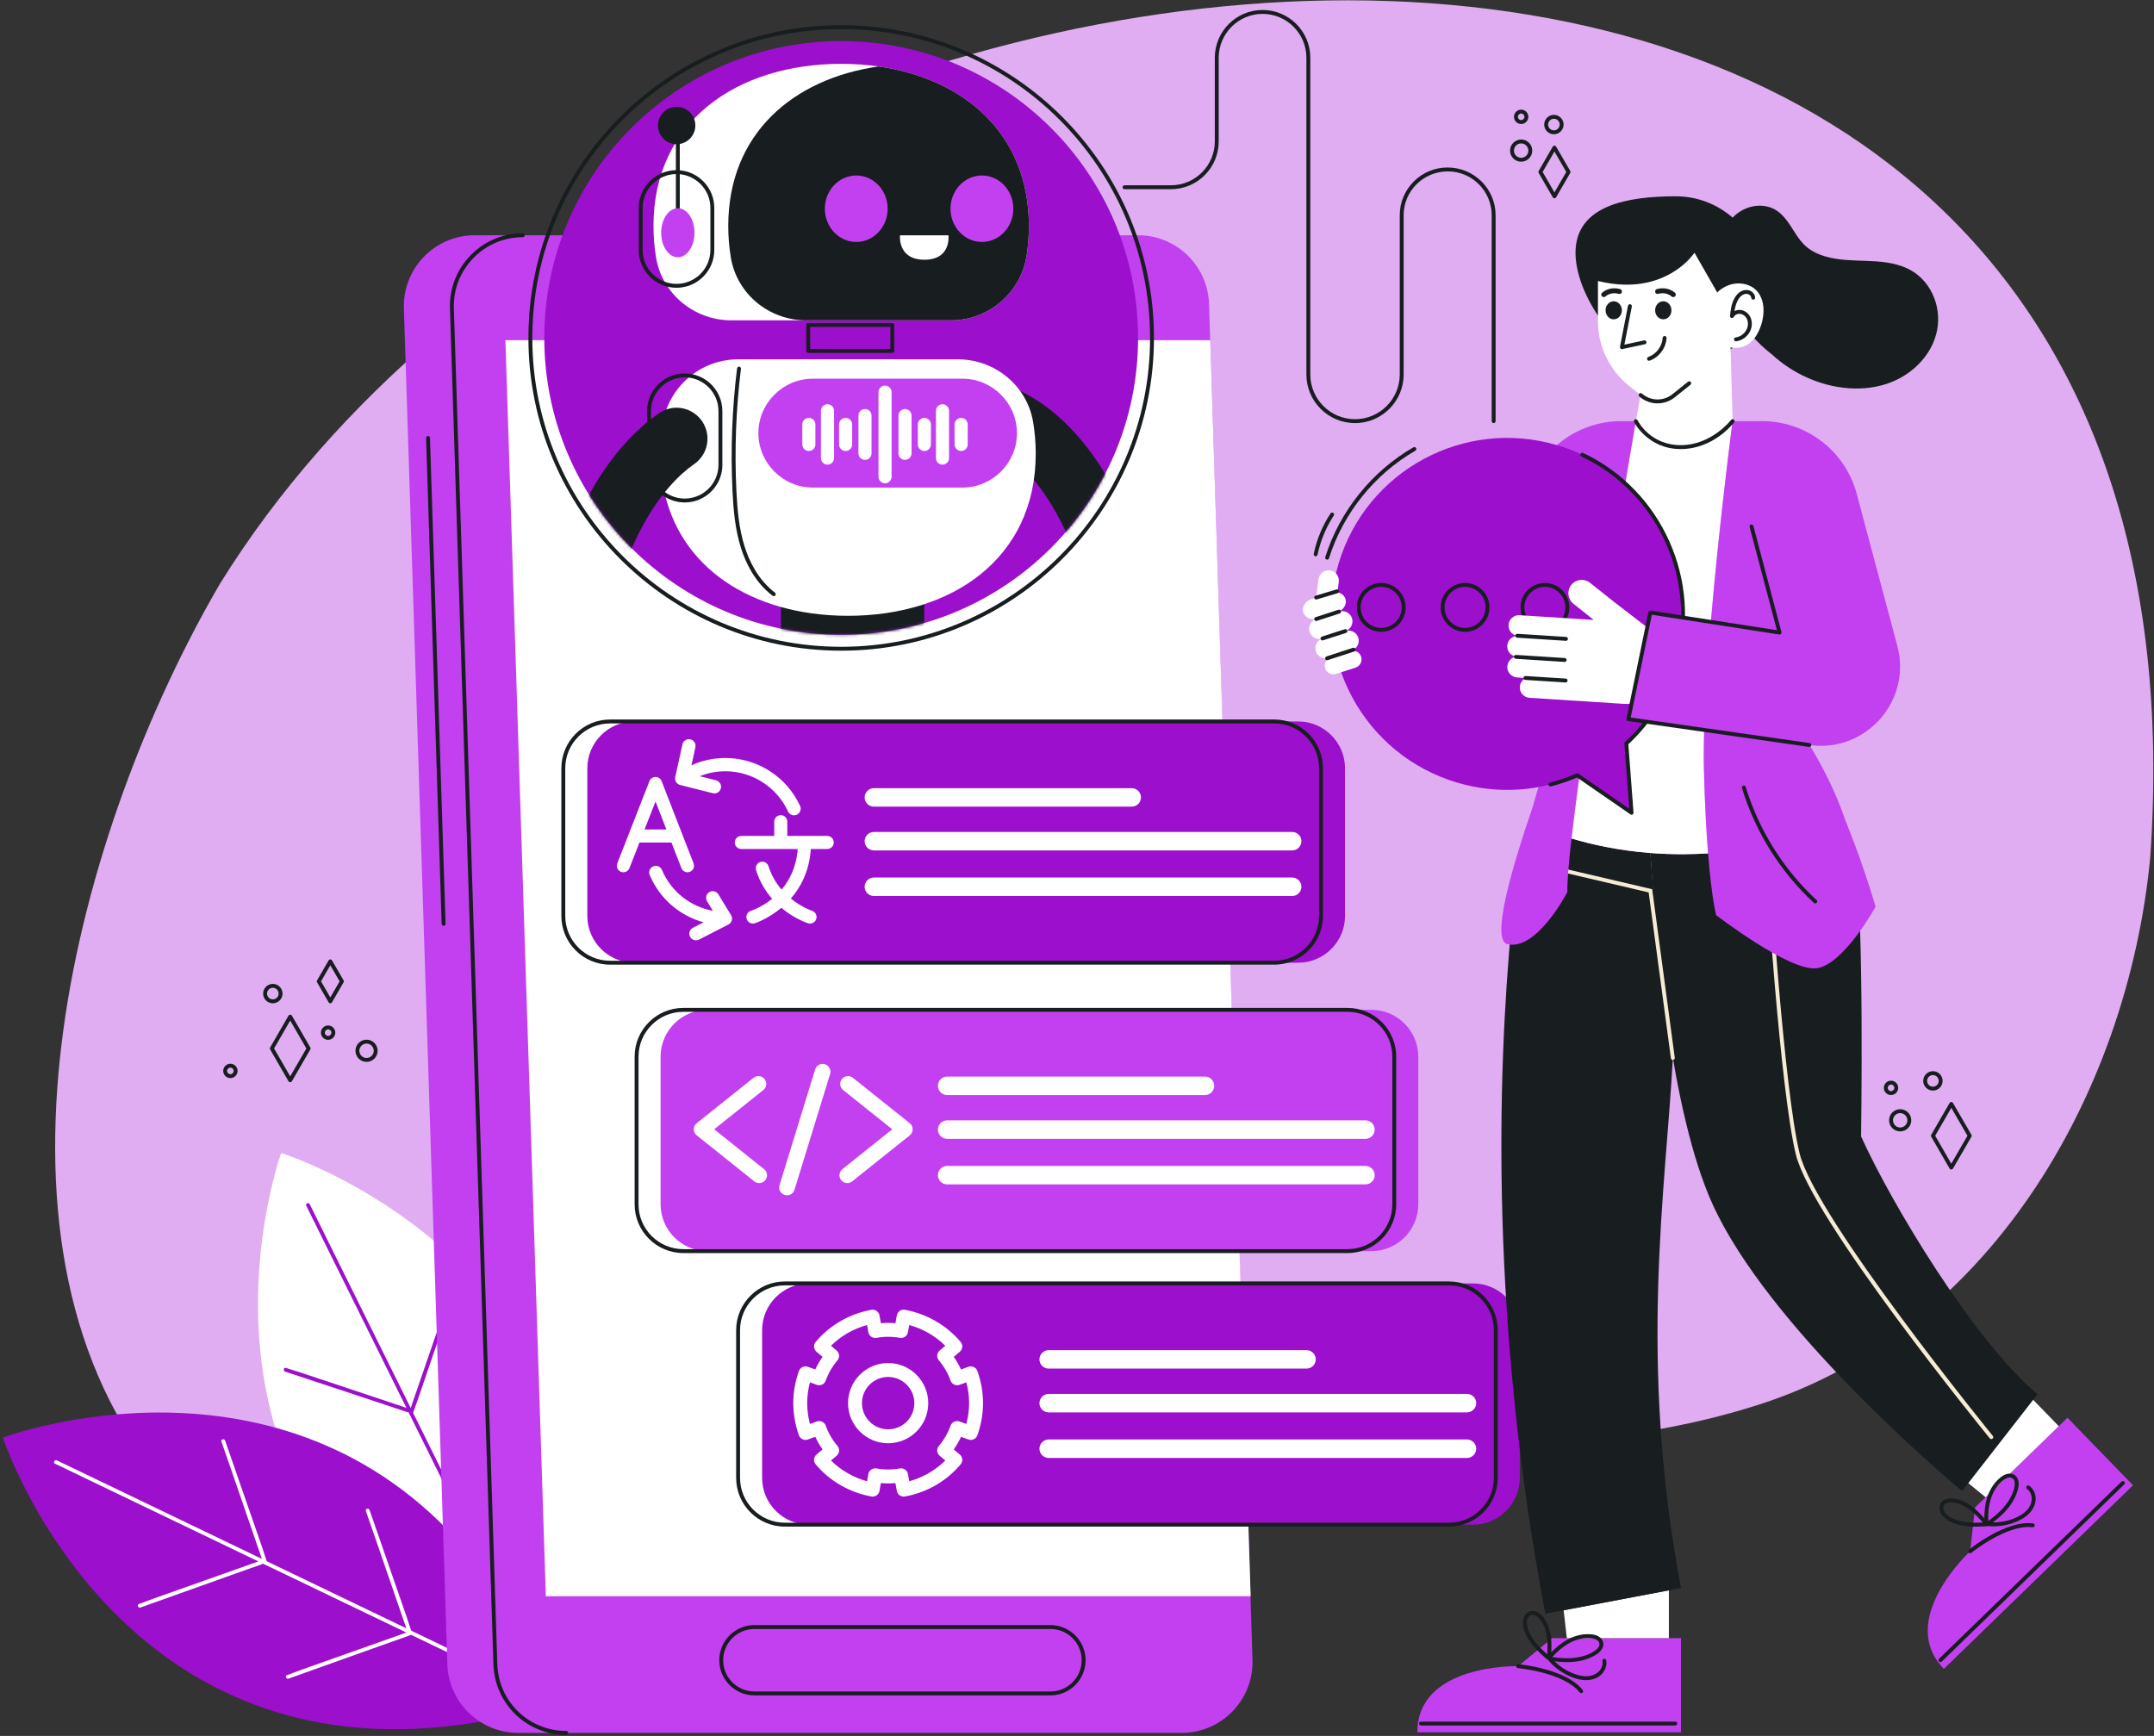 <svg width="737" height="594" viewBox="0 0 737 594" fill="none" xmlns="http://www.w3.org/2000/svg">
<rect x="0" y="0" width="737" height="594" fill="#333333" stroke="none"/>
<path d="M735.708 293.506C727.875 374.739 679.884 457.617 598.12 481.771C528.577 503.07 454.163 489.947 383.721 506.333C278.464 531.719 141.429 600.913 53.028 503.64C-11.499 421.857 26.581 283.119 75.303 199.679C233.776 -55.961 763.643 -107.465 735.708 293.506Z" fill="#E0ADF2"/>
<path d="M189.476 582.798C195.976 560.325 198.261 540.309 197.464 522.526C193.125 424.907 96.212 394.534 96.212 394.534C96.212 394.534 80.43 438.149 93.355 485.757C103.04 521.422 128.841 559.328 189.476 582.798Z" fill="white"/>
<path d="M105.991 412.084L188.977 579.602C189.348 580.352 188.121 580.792 187.752 580.047L104.765 412.529C104.393 411.78 105.621 411.338 105.991 412.084Z" fill="#9C0FCD"/>
<path d="M140.025 483.248L150.808 451.905C151.979 448.472 153.149 445.04 154.321 441.606C154.592 440.812 155.777 441.356 155.508 442.144L143.081 478.574C141.911 482.006 142.384 480.352 141.213 483.784C140.941 484.58 139.757 484.034 140.025 483.248Z" fill="#9C0FCD"/>
<path d="M164.367 532.382L175.149 501.04C176.32 497.608 177.491 494.174 178.661 490.741C178.933 489.946 180.117 490.49 179.849 491.278L167.423 527.709C166.252 531.142 166.725 529.486 165.555 532.919C165.283 533.714 164.099 533.169 164.367 532.382Z" fill="#9C0FCD"/>
<path d="M122.501 519.688L153.968 530.101C157.408 531.249 160.849 532.397 164.289 533.547C165.087 533.812 165.371 532.539 164.581 532.276L128.071 520.088C124.629 518.94 126.233 519.567 122.793 518.419C121.996 518.152 121.712 519.425 122.501 519.688Z" fill="#9C0FCD"/>
<path d="M97.56 469.342L129.027 479.755C132.468 480.904 135.908 482.052 139.349 483.2C140.145 483.466 140.429 482.193 139.641 481.93L103.129 469.742C99.689 468.594 101.293 469.221 97.852 468.073C97.056 467.807 96.771 469.08 97.56 469.342Z" fill="#9C0FCD"/>
<path d="M190.349 582.925C181.644 561.21 171.129 544.026 159.559 530.498C96.071 456.219 0.988 491.911 0.988 491.911C0.988 491.911 15.385 536.002 54.867 565.576C84.448 587.731 128.111 601.734 190.349 582.925Z" fill="#9C0FCD"/>
<path d="M19.494 499.727L187.989 580.711C188.743 581.074 188.047 582.176 187.297 581.816L18.802 500.833C18.048 500.47 18.744 499.367 19.494 499.727Z" fill="white"/>
<path d="M90.112 534.88L79.326 503.539C78.136 500.112 76.947 496.686 75.758 493.259C75.482 492.466 76.752 492.166 77.025 492.952L89.645 529.315C90.835 532.742 90.189 531.145 91.379 534.573C91.655 535.366 90.385 535.666 90.112 534.88Z" fill="white"/>
<path d="M139.535 558.635L128.748 527.293C127.559 523.866 126.369 520.44 125.18 517.013C124.904 516.22 126.173 515.921 126.445 516.707L139.068 553.071C140.257 556.497 139.611 554.9 140.8 558.326C141.076 559.12 139.807 559.42 139.535 558.635Z" fill="white"/>
<path d="M98.721 574.388L129.933 563.234C133.352 562.022 136.771 560.81 140.189 559.598C140.981 559.318 140.421 558.139 139.637 558.418L103.359 571.276C99.939 572.488 101.589 571.996 98.171 573.207C97.379 573.488 97.937 574.667 98.721 574.388Z" fill="white"/>
<path d="M48.082 550.05L79.294 538.896C82.713 537.684 86.131 536.472 89.551 535.26C90.341 534.98 89.783 533.802 88.999 534.079L52.719 546.938C49.3 548.15 50.95 547.657 47.531 548.869C46.74 549.15 47.298 550.329 48.082 550.05Z" fill="white"/>
<path d="M404.296 592.958H177.317C164.219 592.958 153.485 582.562 153.065 569.471L138.192 105.542C137.752 91.843 148.737 80.499 162.443 80.499H389.423C402.52 80.499 413.253 90.895 413.673 103.986L428.548 567.916C428.987 581.614 418.001 592.958 404.296 592.958Z" fill="#C340F1"/>
<path d="M193.747 593.625C180.208 593.625 169.263 583.025 168.829 569.492L153.956 105.564C153.736 98.756 156.225 92.313 160.964 87.421C165.703 82.528 172.063 79.833 178.873 79.833C179.241 79.833 179.54 80.132 179.54 80.5C179.54 80.869 179.241 81.166 178.873 81.166C172.427 81.166 166.407 83.717 161.921 88.348C157.437 92.978 155.081 99.078 155.288 105.521L170.163 569.45C170.572 582.257 180.932 592.292 193.747 592.292C194.116 592.292 194.413 592.589 194.413 592.958C194.413 593.326 194.116 593.625 193.747 593.625Z" fill="#181D20"/>
<path d="M427.921 546.206H186.761L172.925 116.399H414.085L427.921 546.206Z" fill="white"/>
<path d="M258.129 557.4C252.232 557.4 247.435 562.196 247.435 568.094C247.435 573.991 252.232 578.79 258.129 578.79H359.412C365.309 578.79 370.107 573.991 370.107 568.094C370.107 562.196 365.309 557.4 359.412 557.4H258.129ZM359.412 580.123H258.129C251.497 580.123 246.101 574.727 246.101 568.094C246.101 561.463 251.497 556.067 258.129 556.067H359.412C366.044 556.067 371.44 561.463 371.44 568.094C371.44 574.727 366.044 580.123 359.412 580.123Z" fill="#181D20"/>
<path d="M229.219 101.532C227.936 101.532 226.893 102.576 226.893 103.857C226.893 105.139 227.936 106.181 229.219 106.181H367.795C369.076 106.181 370.12 105.139 370.12 103.857C370.12 102.576 369.076 101.532 367.795 101.532H229.219ZM367.795 107.515H229.219C227.201 107.515 225.56 105.875 225.56 103.857C225.56 101.84 227.201 100.199 229.219 100.199H367.795C369.812 100.199 371.453 101.84 371.453 103.857C371.453 105.875 369.812 107.515 367.795 107.515Z" fill="#181D20"/>
<path d="M151.78 316.779C151.423 316.779 151.125 316.494 151.115 316.134L145.784 149.859C145.772 149.491 146.061 149.183 146.429 149.171C146.776 149.134 147.105 149.447 147.116 149.817L152.447 316.091C152.459 316.459 152.171 316.767 151.803 316.779C151.795 316.779 151.788 316.779 151.78 316.779Z" fill="#181D20"/>
<path d="M444.204 329.421H216.953C208.153 329.421 200.953 322.221 200.953 313.421V262.87C200.953 254.07 208.153 246.87 216.953 246.87H444.204C453.004 246.87 460.204 254.07 460.204 262.87V313.421C460.204 322.221 453.004 329.421 444.204 329.421Z" fill="#9C0FCD"/>
<path d="M285.272 288.277C285.272 289.51 284.272 290.511 283.039 290.511H277.417C276.925 298.063 274.004 303.559 270.581 307.465C274.28 310.485 277.765 311.638 277.828 311.655C278.999 312.022 279.66 313.282 279.285 314.453C278.991 315.409 278.105 316.017 277.159 316.017C276.935 316.017 276.712 315.981 276.488 315.918C276.175 315.819 271.823 314.417 267.337 310.627C262.779 314.462 258.383 315.882 258.284 315.918C258.061 315.981 257.837 316.017 257.613 316.017C256.667 316.017 255.781 315.409 255.487 314.453C255.112 313.273 255.773 312.022 256.944 311.655C257.248 311.557 260.608 310.439 264.191 307.545C261.975 305.015 259.973 301.807 258.695 297.767C258.32 296.589 258.972 295.337 260.143 294.962C260.367 294.89 260.599 294.854 260.823 294.854C261.769 294.854 262.645 295.462 262.949 296.418C263.985 299.681 265.612 302.307 267.417 304.407C270.152 301.182 272.484 296.678 272.94 290.511H253.637C252.404 290.511 251.403 289.51 251.403 288.277C251.403 287.043 252.404 286.043 253.637 286.043H264.907V281.155C264.907 279.922 265.907 278.921 267.14 278.921C268.373 278.921 269.375 279.922 269.375 281.155V286.043H283.039C284.272 286.043 285.272 287.043 285.272 288.277Z" fill="white"/>
<path d="M220.535 283.832L224.288 274.244L228.015 283.832H220.535ZM237.308 295.423L233.332 285.191L226.379 267.291C226.048 266.433 225.217 265.869 224.305 265.861C224.297 265.861 224.297 265.861 224.297 265.861C223.376 265.861 222.555 266.424 222.215 267.281L215.208 285.2C215.173 285.263 215.155 285.333 215.128 285.405L211.205 295.423C210.759 296.567 211.321 297.863 212.473 298.319C213.617 298.765 214.913 298.203 215.369 297.049L218.792 288.3H229.748L233.144 297.04C233.493 297.925 234.333 298.471 235.227 298.471C235.495 298.471 235.772 298.425 236.04 298.319C237.192 297.872 237.756 296.576 237.308 295.423Z" fill="white"/>
<path d="M250.463 314.32C250.464 314.469 250.449 314.616 250.42 314.757C250.412 314.798 250.404 314.84 250.396 314.881C250.38 314.93 250.367 314.98 250.351 315.033C250.333 315.078 250.321 315.124 250.301 315.165C250.219 315.376 250.103 315.574 249.959 315.756C249.933 315.789 249.904 315.822 249.872 315.854C249.731 316.012 249.561 316.152 249.372 316.268C249.323 316.297 249.273 316.326 249.223 316.35L239.164 321.517C238.833 321.685 238.479 321.764 238.132 321.764C237.305 321.764 236.509 321.314 236.108 320.533C235.535 319.414 235.976 318.048 237.091 317.474L240.741 315.598C232.569 313.361 225.715 307.505 222.3 299.437C221.812 298.285 222.353 296.95 223.509 296.464C224.661 295.972 225.996 296.513 226.487 297.669C229.617 305.073 236.208 310.256 243.917 311.668L241.927 308.389C241.275 307.316 241.617 305.92 242.691 305.268C243.76 304.618 245.16 304.957 245.808 306.032L250.083 313.072L250.132 313.15C250.16 313.196 250.185 313.241 250.211 313.29C250.26 313.385 250.301 313.481 250.333 313.58C250.351 313.629 250.367 313.678 250.38 313.729C250.388 313.749 250.396 313.774 250.4 313.794C250.408 313.824 250.412 313.848 250.416 313.877C250.448 314.022 250.463 314.172 250.463 314.32Z" fill="white"/>
<path d="M272.628 278.777C272.323 278.921 272.001 278.987 271.683 278.987C270.824 278.987 270.003 278.495 269.619 277.661C265.791 269.307 257.379 263.91 248.191 263.91C245.144 263.91 242.179 264.485 239.412 265.599L244.999 267.011C246.213 267.321 246.952 268.555 246.643 269.77C246.383 270.798 245.461 271.487 244.445 271.487C244.26 271.487 244.073 271.463 243.884 271.418L232.768 268.61L232.701 268.593C232.693 268.593 232.689 268.589 232.681 268.585C232.632 268.577 232.585 268.561 232.536 268.543C232.297 268.465 232.083 268.35 231.888 268.201C231.851 268.171 231.813 268.139 231.776 268.11C231.74 268.077 231.707 268.049 231.673 268.015C231.571 267.915 231.479 267.809 231.401 267.693C231.376 267.655 231.347 267.614 231.327 267.577C231.195 267.367 231.099 267.139 231.045 266.895C231.033 266.854 231.025 266.809 231.021 266.767C231.008 266.71 231 266.653 230.996 266.594C230.992 266.525 230.988 266.454 230.988 266.383C230.988 266.318 230.992 266.251 230.996 266.186C231 266.161 231 266.141 231.004 266.115C231.012 266.05 231.025 265.983 231.037 265.917C231.045 265.889 231.049 265.863 231.059 265.835L233.499 254.722C233.771 253.497 234.981 252.723 236.208 252.993C237.429 253.261 238.207 254.47 237.937 255.697L236.579 261.87C240.2 260.223 244.136 259.369 248.191 259.369C259.151 259.369 269.18 265.806 273.748 275.766C274.272 276.906 273.768 278.255 272.628 278.777Z" fill="white"/>
<path d="M387.224 276.02H299.001C297.264 276.02 295.841 274.598 295.841 272.86C295.841 271.121 297.264 269.7 299.001 269.7H387.224C388.963 269.7 390.384 271.121 390.384 272.86C390.384 274.598 388.963 276.02 387.224 276.02Z" fill="white"/>
<path d="M442.125 290.998H299.001C297.264 290.998 295.841 289.577 295.841 287.838C295.841 286.101 297.264 284.678 299.001 284.678H442.125C443.863 284.678 445.285 286.101 445.285 287.838C445.285 289.577 443.863 290.998 442.125 290.998Z" fill="white"/>
<path d="M442.125 306.592H299.001C297.264 306.592 295.841 305.169 295.841 303.432C295.841 301.693 297.264 300.272 299.001 300.272H442.125C443.863 300.272 445.285 301.693 445.285 303.432C445.285 305.169 443.863 306.592 442.125 306.592Z" fill="white"/>
<path d="M208.739 247.537C200.284 247.537 193.405 254.415 193.405 262.87V313.419C193.405 321.874 200.284 328.753 208.739 328.753H435.988C444.443 328.753 451.321 321.874 451.321 313.419V262.87C451.321 254.415 444.443 247.537 435.988 247.537H208.739ZM435.988 330.086H208.739C199.548 330.086 192.072 322.61 192.072 313.419V262.87C192.072 253.681 199.548 246.203 208.739 246.203H435.988C445.179 246.203 452.655 253.681 452.655 262.87V313.419C452.655 322.61 445.179 330.086 435.988 330.086Z" fill="#181D20"/>
<path d="M469.273 428.104H242.023C233.223 428.104 226.023 420.904 226.023 412.104V361.553C226.023 352.753 233.223 345.553 242.023 345.553H469.273C478.073 345.553 485.273 352.753 485.273 361.553V412.104C485.273 420.904 478.073 428.104 469.273 428.104Z" fill="#C340F1"/>
<path d="M412.293 374.702H324.071C322.332 374.702 320.911 373.279 320.911 371.542C320.911 369.803 322.332 368.382 324.071 368.382H412.293C414.031 368.382 415.453 369.803 415.453 371.542C415.453 373.279 414.031 374.702 412.293 374.702Z" fill="white"/>
<path d="M467.193 389.681H324.071C322.332 389.681 320.911 388.259 320.911 386.521C320.911 384.783 322.332 383.361 324.071 383.361H467.193C468.932 383.361 470.353 384.783 470.353 386.521C470.353 388.259 468.932 389.681 467.193 389.681Z" fill="white"/>
<path d="M467.193 405.274H324.071C322.332 405.274 320.911 403.852 320.911 402.114C320.911 400.376 322.332 398.954 324.071 398.954H467.193C468.932 398.954 470.353 400.376 470.353 402.114C470.353 403.852 468.932 405.274 467.193 405.274Z" fill="white"/>
<path d="M262.417 401.849C262.499 402.555 262.293 403.254 261.849 403.813C261.34 404.453 260.576 404.823 259.755 404.823C259.156 404.823 258.564 404.618 258.088 404.239L238.396 388.507C237.764 387.998 237.393 387.234 237.393 386.421C237.393 385.599 237.764 384.835 238.396 384.326L257.833 368.809C258.392 368.357 259.089 368.159 259.804 368.233C260.511 368.315 261.152 368.669 261.595 369.227C262.039 369.786 262.244 370.485 262.163 371.19C262.088 371.906 261.735 372.538 261.176 372.99L244.36 386.421L261.431 400.058C261.989 400.502 262.343 401.134 262.417 401.849Z" fill="white"/>
<path d="M312.265 386.421C312.265 387.234 311.904 387.998 311.263 388.507L291.572 404.239C291.104 404.618 290.512 404.823 289.904 404.823C289.083 404.823 288.327 404.453 287.809 403.813C287.365 403.254 287.16 402.555 287.243 401.849C287.325 401.134 287.677 400.502 288.236 400.058L305.299 386.421L288.483 372.99C287.924 372.538 287.58 371.906 287.497 371.19C287.415 370.485 287.62 369.786 288.064 369.227C288.984 368.069 290.676 367.879 291.827 368.809L311.263 384.326C311.904 384.835 312.265 385.599 312.265 386.421Z" fill="white"/>
<path d="M283.833 365.465C284.171 366.097 284.236 366.821 284.023 367.502L271.84 407.116C271.536 408.101 270.673 408.841 269.645 408.98C269.523 408.997 269.4 409.005 269.284 409.005C269.013 409.005 268.751 408.964 268.496 408.881C267.083 408.446 266.287 406.95 266.721 405.538L278.904 365.933C279.117 365.244 279.577 364.685 280.211 364.348C280.843 364.02 281.575 363.945 282.256 364.158C282.937 364.373 283.496 364.833 283.833 365.465Z" fill="white"/>
<path d="M233.807 346.219C225.352 346.219 218.473 353.098 218.473 361.553V412.102C218.473 420.557 225.352 427.435 233.807 427.435H461.057C469.512 427.435 476.391 420.557 476.391 412.102V361.553C476.391 353.098 469.512 346.219 461.057 346.219H233.807ZM461.057 428.769H233.807C224.617 428.769 217.14 421.293 217.14 412.102V361.553C217.14 352.362 224.617 344.886 233.807 344.886H461.057C470.248 344.886 477.724 352.362 477.724 361.553V412.102C477.724 421.293 470.248 428.769 461.057 428.769Z" fill="#181D20"/>
<path d="M504.011 521.707H276.759C267.959 521.707 260.759 514.507 260.759 505.707V455.158C260.759 446.358 267.959 439.158 276.759 439.158H504.011C512.809 439.158 520.011 446.358 520.011 455.158V505.707C520.011 514.507 512.809 521.707 504.011 521.707Z" fill="#9C0FCD"/>
<path d="M447.031 468.308H358.808C357.069 468.308 355.648 466.885 355.648 465.148C355.648 463.409 357.069 461.988 358.808 461.988H447.031C448.768 461.988 450.191 463.409 450.191 465.148C450.191 466.885 448.768 468.308 447.031 468.308Z" fill="white"/>
<path d="M501.931 483.286H358.808C357.069 483.286 355.648 481.865 355.648 480.126C355.648 478.389 357.069 476.966 358.808 476.966H501.931C503.669 476.966 505.091 478.389 505.091 480.126C505.091 481.865 503.669 483.286 501.931 483.286Z" fill="white"/>
<path d="M501.931 498.88H358.808C357.069 498.88 355.648 497.457 355.648 495.72C355.648 493.981 357.069 492.56 358.808 492.56H501.931C503.669 492.56 505.091 493.981 505.091 495.72C505.091 497.457 503.669 498.88 501.931 498.88Z" fill="white"/>
<path d="M284.331 499.754C285.997 501.419 287.909 502.875 290.036 504.098C292.129 505.306 294.353 506.228 296.673 506.857L297.108 504.399C297.219 503.776 297.572 503.225 298.091 502.863C298.609 502.502 299.249 502.362 299.871 502.473C302.513 502.946 305.256 502.946 307.899 502.473C308.52 502.361 309.16 502.502 309.679 502.862C310.196 503.223 310.549 503.775 310.661 504.397L311.1 506.855C315.744 505.588 320.072 503.095 323.44 499.749L321.515 498.118C320.512 497.269 320.387 495.769 321.236 494.765C322.992 492.69 324.34 490.357 325.245 487.83C325.459 487.234 325.9 486.749 326.472 486.479C327.044 486.21 327.7 486.179 328.295 486.394L330.643 487.243C331.259 484.931 331.577 482.547 331.592 480.126C331.577 477.706 331.257 475.32 330.643 473.01L328.295 473.858C327.699 474.072 327.044 474.043 326.472 473.773C325.9 473.503 325.459 473.018 325.245 472.422C324.341 469.899 322.992 467.563 321.233 465.478C320.387 464.473 320.513 462.972 321.516 462.126L323.439 460.502C320.068 457.15 315.741 454.658 311.1 453.395L310.661 455.855C310.549 456.478 310.196 457.03 309.679 457.39C309.16 457.751 308.52 457.891 307.899 457.781C305.252 457.306 302.508 457.307 299.88 457.779C299.259 457.891 298.617 457.751 298.099 457.391C297.58 457.03 297.227 456.478 297.116 455.857L296.676 453.394C294.357 454.02 292.133 454.943 290.037 456.147C287.909 457.375 285.997 458.834 284.332 460.497L286.26 462.126C286.743 462.532 287.043 463.115 287.096 463.745C287.148 464.374 286.948 464.999 286.54 465.481C284.78 467.561 283.429 469.895 282.524 472.422C282.311 473.018 281.869 473.505 281.297 473.774C280.724 474.042 280.069 474.072 279.473 473.858L277.131 473.01C276.516 475.312 276.196 477.703 276.177 480.144C276.196 482.558 276.516 484.942 277.131 487.243L279.473 486.394C280.069 486.179 280.724 486.21 281.297 486.479C281.869 486.749 282.311 487.234 282.524 487.83C283.431 490.361 284.781 492.693 286.537 494.762C286.947 495.243 287.148 495.867 287.096 496.497C287.044 497.127 286.744 497.71 286.261 498.118L284.331 499.754ZM298.581 512.103C298.44 512.103 298.299 512.091 298.157 512.066C294.451 511.395 290.92 510.102 287.661 508.222C284.333 506.31 281.444 503.897 279.08 501.053C278.244 500.049 278.375 498.559 279.372 497.715L281.447 495.959C280.479 494.598 279.644 493.157 278.948 491.647L276.416 492.563C275.823 492.778 275.168 492.749 274.596 492.481C274.024 492.213 273.583 491.729 273.368 491.135C272.104 487.639 271.447 483.942 271.417 480.144C271.447 476.31 272.104 472.613 273.368 469.118C273.583 468.525 274.024 468.041 274.596 467.773C275.168 467.505 275.823 467.475 276.416 467.69L278.948 468.606C279.644 467.097 280.479 465.655 281.447 464.29L279.373 462.539C278.375 461.695 278.244 460.205 279.08 459.199C281.439 456.362 284.327 453.947 287.661 452.023C290.928 450.146 294.459 448.855 298.157 448.186C298.78 448.074 299.42 448.214 299.94 448.574C300.459 448.935 300.812 449.487 300.924 450.11L301.4 452.776C303.053 452.626 304.719 452.626 306.376 452.776L306.852 450.11C306.963 449.488 307.317 448.936 307.835 448.575C308.352 448.214 308.993 448.074 309.615 448.186C316.992 449.507 323.945 453.519 328.692 459.194C329.532 460.198 329.404 461.693 328.403 462.538L326.328 464.292C327.293 465.658 328.127 467.099 328.823 468.607L331.361 467.689C331.956 467.475 332.611 467.505 333.183 467.774C333.755 468.042 334.196 468.527 334.409 469.122C335.676 472.643 336.329 476.342 336.352 480.113C336.352 480.122 336.352 480.131 336.352 480.141C336.329 483.911 335.676 487.609 334.409 491.131C334.196 491.726 333.755 492.21 333.183 492.479C332.611 492.749 331.955 492.778 331.361 492.563L328.823 491.646C328.127 493.154 327.293 494.594 326.328 495.957L328.405 497.715C329.404 498.561 329.532 500.055 328.692 501.058C323.883 506.807 317.108 510.716 309.617 512.066C308.993 512.178 308.355 512.038 307.836 511.678C307.317 511.316 306.963 510.764 306.852 510.142L306.376 507.475C304.72 507.627 303.053 507.626 301.397 507.476L300.924 510.139C300.813 510.763 300.46 511.315 299.94 511.678C299.539 511.957 299.064 512.103 298.581 512.103Z" fill="white"/>
<path d="M303.884 471.161C298.941 471.161 294.92 475.183 294.92 480.127C294.92 485.069 298.941 489.091 303.884 489.091C308.828 489.091 312.849 485.069 312.849 480.127C312.849 475.183 308.828 471.161 303.884 471.161ZM303.884 493.851C296.317 493.851 290.161 487.693 290.161 480.127C290.161 472.559 296.317 466.401 303.884 466.401C311.452 466.401 317.608 472.559 317.608 480.127C317.608 487.693 311.452 493.851 303.884 493.851Z" fill="white"/>
<path d="M268.544 439.825C260.089 439.825 253.211 446.703 253.211 455.158V505.707C253.211 514.162 260.089 521.041 268.544 521.041H495.795C504.249 521.041 511.128 514.162 511.128 505.707V455.158C511.128 446.703 504.249 439.825 495.795 439.825H268.544ZM495.795 522.374H268.544C259.355 522.374 251.877 514.898 251.877 505.707V455.158C251.877 445.969 259.355 438.491 268.544 438.491H495.795C504.984 438.491 512.461 445.969 512.461 455.158V505.707C512.461 514.898 504.984 522.374 495.795 522.374Z" fill="#181D20"/>
<path d="M389.4 115.635C389.4 171.738 343.92 217.218 287.817 217.218C231.713 217.218 186.233 171.738 186.233 115.635C186.233 59.532 231.713 14.051 287.817 14.051C343.92 14.051 389.4 59.532 389.4 115.635Z" fill="#9C0FCD"/>
<path d="M287.817 9.953C229.543 9.953 182.135 57.362 182.135 115.635C182.135 173.909 229.543 221.318 287.817 221.318C346.091 221.318 393.499 173.909 393.499 115.635C393.499 57.362 346.091 9.953 287.817 9.953ZM287.817 222.651C228.808 222.651 180.801 174.643 180.801 115.635C180.801 56.627 228.808 8.619 287.817 8.619C346.825 8.619 394.832 56.627 394.832 115.635C394.832 174.643 346.825 222.651 287.817 222.651Z" fill="#181D20"/>
<mask id="mask0_200_940" style="mask-type:luminance" maskUnits="userSpaceOnUse" x="186" y="14" width="234" height="204">
<path d="M419.379 75.839V126.101H388.864C383.631 177.293 340.385 217.223 287.821 217.223C231.711 217.223 186.232 171.743 186.232 115.632C186.232 59.532 231.711 14.052 287.821 14.052C329.801 14.052 365.828 39.515 381.301 75.839H419.379Z" fill="white"/>
</mask>
<g mask="url(#mask0_200_940)">
<path d="M388.188 240.156C382.971 240.156 378.437 236.286 377.744 230.974C368.644 161.203 338.584 152.26 338.281 152.179C338.449 152.224 338.54 152.239 338.54 152.239L342.989 131.623C344.284 131.903 355.997 134.762 368.489 148.908C383.92 166.384 394.071 193.078 398.657 228.246C399.411 234.022 395.34 239.314 389.565 240.067C389.103 240.127 388.643 240.156 388.188 240.156Z" fill="#181D20"/>
<path d="M316.233 234.14H267.209V198.162H316.233V234.14Z" fill="#181D20"/>
<path d="M352.043 77.306C352.043 80.69 351.793 84.026 351.295 87.266C349.348 100.103 338.363 109.612 325.381 109.612H250.232C237.577 109.612 226.535 100.6 224.473 88.11C223.888 84.591 223.591 80.987 223.591 77.306C223.591 41.403 252.351 21.847 287.821 21.847C292.203 21.847 296.479 22.144 300.611 22.739C329.945 26.928 352.043 45.832 352.043 77.306Z" fill="white"/>
<path d="M352.043 77.306C352.043 80.69 351.793 84.026 351.295 87.266C349.348 100.103 338.363 109.612 325.381 109.612H275.819C263.165 109.612 252.121 100.6 250.06 88.11C249.475 84.591 249.177 80.987 249.177 77.306C249.177 45.842 271.265 26.928 300.611 22.739C329.945 26.928 352.043 45.832 352.043 77.306Z" fill="#181D20"/>
<path d="M231.473 59.558C225.081 59.558 219.88 64.758 219.88 71.15V85.542C219.88 91.934 225.081 97.134 231.473 97.134C237.865 97.134 243.065 91.934 243.065 85.542V71.15C243.065 64.758 237.865 59.558 231.473 59.558ZM231.473 98.468C224.345 98.468 218.547 92.669 218.547 85.542V71.15C218.547 64.024 224.345 58.225 231.473 58.225C238.6 58.225 244.399 64.024 244.399 71.15V85.542C244.399 92.669 238.6 98.468 231.473 98.468Z" fill="#181D20"/>
<path d="M303.72 71.418C303.72 77.698 298.908 82.789 292.972 82.789C287.035 82.789 282.223 77.698 282.223 71.418C282.223 65.138 287.035 60.048 292.972 60.048C298.908 60.048 303.72 65.138 303.72 71.418Z" fill="#C340F1"/>
<path d="M346.716 71.418C346.716 77.698 341.904 82.789 335.967 82.789C330.031 82.789 325.219 77.698 325.219 71.418C325.219 65.138 330.031 60.048 335.967 60.048C341.904 60.048 346.716 65.138 346.716 71.418Z" fill="#C340F1"/>
<path d="M277.204 119.411H304.652V111.861H277.204V119.411ZM305.319 120.744H276.537C276.169 120.744 275.871 120.445 275.871 120.077V111.195C275.871 110.825 276.169 110.528 276.537 110.528H305.319C305.688 110.528 305.985 110.825 305.985 111.195V120.077C305.985 120.445 305.688 120.744 305.319 120.744Z" fill="#181D20"/>
<path d="M225.925 155.257C225.925 151.873 226.175 148.537 226.673 145.297C228.62 132.46 239.605 122.95 252.585 122.95H327.736C340.389 122.95 351.433 131.961 353.495 144.453C354.08 147.972 354.377 151.576 354.377 155.257C354.377 191.158 325.617 210.716 290.147 210.716C285.765 210.716 281.489 210.418 277.357 209.824C248.023 205.634 225.925 186.73 225.925 155.257Z" fill="white"/>
<path d="M347.959 148.208C347.959 153.327 345.868 157.987 342.484 161.362C339.109 164.735 334.46 166.835 329.332 166.835H278.111C267.863 166.835 259.484 158.447 259.484 148.208C259.484 143.088 261.583 138.43 264.957 135.055C268.332 131.68 272.991 129.582 278.111 129.582H329.332C339.58 129.582 347.959 137.96 347.959 148.208Z" fill="#C340F1"/>
<path d="M264.755 203.992C264.615 203.992 264.472 203.947 264.352 203.856C258.213 199.199 255.081 192.407 253.536 187.527C251.508 181.134 250.943 174.43 250.635 168.139C249.949 154.131 250.473 139.97 252.195 126.046C252.24 125.682 252.573 125.422 252.939 125.467C253.304 125.511 253.564 125.844 253.517 126.21C251.807 140.058 251.284 154.142 251.967 168.074C252.271 174.275 252.824 180.875 254.807 187.126C256.293 191.819 259.297 198.348 265.157 202.794C265.451 203.016 265.509 203.435 265.287 203.728C265.155 203.9 264.956 203.992 264.755 203.992Z" fill="#181D20"/>
<path d="M234.281 129.125C227.912 129.125 222.731 134.307 222.731 140.676V159.051C222.731 165.419 227.912 170.601 234.281 170.601C240.651 170.601 245.832 165.419 245.832 159.051V140.676C245.832 134.307 240.651 129.125 234.281 129.125ZM234.281 171.935C227.177 171.935 221.397 166.155 221.397 159.051V140.676C221.397 133.572 227.177 127.792 234.281 127.792C241.385 127.792 247.165 133.572 247.165 140.676V159.051C247.165 166.155 241.385 171.935 234.281 171.935Z" fill="#181D20"/>
<path d="M316.745 80.524H307.943C307.943 80.524 307.004 88.875 316.292 88.875C325.581 88.875 324.513 80.524 324.513 80.524H316.745Z" fill="white"/>
<path d="M193.681 243.529C198.899 243.529 203.432 239.659 204.125 234.347C210.699 183.949 228.209 165.289 237.54 158.781C241.077 156.313 242.765 151.955 241.803 147.751C240.148 140.528 231.727 137.14 225.615 141.327C221.891 143.877 217.681 147.411 213.38 152.281C197.995 169.705 187.859 196.292 183.252 231.307C182.56 236.572 185.729 241.736 190.849 243.145C191.805 243.408 192.753 243.528 193.681 243.529Z" fill="#181D20"/>
<path d="M231.921 80.939C231.553 80.939 231.255 80.64 231.255 80.272V42.59C231.255 42.222 231.553 41.924 231.921 41.924C232.291 41.924 232.588 42.222 232.588 42.59V80.272C232.588 80.64 232.291 80.939 231.921 80.939Z" fill="#181D20"/>
<path d="M237.631 79.644C237.631 84.28 235.077 88.037 231.929 88.037C228.78 88.037 226.227 84.28 226.227 79.644C226.227 75.009 228.78 71.252 231.929 71.252C235.077 71.252 237.631 75.009 237.631 79.644Z" fill="#C340F1"/>
<path d="M237.916 42.944C237.916 46.476 235.052 49.339 231.521 49.339C227.989 49.339 225.127 46.476 225.127 42.944C225.127 39.412 227.989 36.55 231.521 36.55C235.052 36.55 237.916 39.412 237.916 42.944Z" fill="#181D20"/>
<path d="M302.819 165.371C301.588 165.371 300.58 164.363 300.58 163.131V134.183C300.58 132.951 301.588 131.944 302.819 131.944C304.051 131.944 305.059 132.951 305.059 134.183V163.131C305.059 164.363 304.051 165.371 302.819 165.371Z" fill="white"/>
<path d="M295.959 157.351C294.727 157.351 293.719 156.343 293.719 155.112V142.203C293.719 140.971 294.727 139.963 295.959 139.963C297.191 139.963 298.197 140.971 298.197 142.203V155.112C298.197 156.343 297.191 157.351 295.959 157.351Z" fill="white"/>
<path d="M283.135 158.993C281.903 158.993 280.896 157.985 280.896 156.753V140.56C280.896 139.328 281.903 138.321 283.135 138.321C284.367 138.321 285.375 139.328 285.375 140.56V156.753C285.375 157.985 284.367 158.993 283.135 158.993Z" fill="white"/>
<path d="M289.329 154.321C288.097 154.321 287.091 153.313 287.091 152.081V145.232C287.091 144 288.097 142.992 289.329 142.992C290.561 142.992 291.569 144 291.569 145.232V152.081C291.569 153.313 290.561 154.321 289.329 154.321Z" fill="white"/>
<path d="M276.752 154.321C275.52 154.321 274.512 153.313 274.512 152.081V145.232C274.512 144 275.52 142.992 276.752 142.992C277.983 142.992 278.991 144 278.991 145.232V152.081C278.991 153.313 277.983 154.321 276.752 154.321Z" fill="white"/>
<path d="M309.652 139.963C310.884 139.963 311.892 140.971 311.892 142.203V155.112C311.892 156.343 310.884 157.351 309.652 157.351C308.42 157.351 307.413 156.343 307.413 155.112V142.203C307.413 140.971 308.42 139.963 309.652 139.963Z" fill="white"/>
<path d="M322.476 138.321C323.708 138.321 324.715 139.328 324.715 140.56V156.753C324.715 157.985 323.708 158.993 322.476 158.993C321.244 158.993 320.236 157.985 320.236 156.753V140.56C320.236 139.328 321.244 138.321 322.476 138.321Z" fill="white"/>
<path d="M316.281 142.992C317.513 142.992 318.52 144 318.52 145.232V152.081C318.52 153.313 317.513 154.321 316.281 154.321C315.049 154.321 314.041 153.313 314.041 152.081V145.232C314.041 144 315.049 142.992 316.281 142.992Z" fill="white"/>
<path d="M328.859 142.992C330.091 142.992 331.099 144 331.099 145.232V152.081C331.099 153.313 330.091 154.321 328.859 154.321C327.628 154.321 326.62 153.313 326.62 152.081V145.232C326.62 144 327.628 142.992 328.859 142.992Z" fill="white"/>
</g>
<path d="M707.396 485.124L675.771 515.824L674.096 530.809C674.096 530.809 648.715 554.183 665.1 571.06L729.824 508.228L707.396 485.124Z" fill="#C340F1"/>
<path d="M693.024 476.271L671.948 506.246L679.369 512.33L704.42 488.011L693.024 476.271Z" fill="white"/>
<path d="M663.927 568.728C663.752 568.728 663.579 568.659 663.448 568.526C663.192 568.261 663.197 567.84 663.461 567.582L725.893 506.976C726.159 506.719 726.581 506.729 726.836 506.99C727.093 507.254 727.088 507.676 726.823 507.933L664.391 568.538C664.26 568.664 664.093 568.728 663.927 568.728Z" fill="#181D20"/>
<path d="M674.095 531.476C673.901 531.476 673.708 531.392 673.577 531.229C673.345 530.942 673.389 530.524 673.676 530.292C674.192 529.873 686.409 520.078 695.625 521.276C695.989 521.324 696.247 521.658 696.2 522.025C696.151 522.389 695.812 522.641 695.451 522.598C686.809 521.462 674.637 531.229 674.515 531.328C674.391 531.428 674.243 531.476 674.095 531.476Z" fill="#181D20"/>
<path d="M687.621 505.573C687.435 505.573 687.244 505.595 687.052 505.642C686.533 505.77 685.996 506.058 685.364 506.549C683.417 508.062 681.897 510.418 681.083 513.189C680.464 515.293 680.205 517.619 680.284 520.453C682.515 518.841 684.2 517.352 685.548 515.804C687.412 513.661 688.64 511.394 689.199 509.066C689.333 508.504 689.691 506.616 688.628 505.862C688.36 505.673 688.004 505.573 687.621 505.573ZM667.561 514.071C666.836 514.071 665.775 514.214 665.243 514.969C664.841 515.536 664.833 516.425 665.22 517.181C665.564 517.853 666.187 518.459 667.123 519.036C668.735 520.028 670.756 520.658 673.127 520.909C674.877 521.093 676.677 521.064 678.445 520.993C677.137 519.492 675.768 517.994 674.205 516.767C672.196 515.19 670.065 514.265 668.045 514.092C667.919 514.081 667.752 514.071 667.561 514.071ZM676.077 522.38C675.048 522.38 674.015 522.342 672.985 522.234C670.416 521.964 668.207 521.269 666.424 520.171C665.272 519.464 664.491 518.683 664.035 517.789C663.417 516.586 663.464 515.177 664.153 514.198C664.908 513.131 666.372 512.607 668.16 512.764C670.439 512.959 672.815 513.98 675.029 515.718C676.477 516.855 677.743 518.183 678.939 519.534C678.94 516.99 679.225 514.778 679.804 512.813C680.435 510.665 681.771 507.653 684.545 505.497C685.331 504.886 686.027 504.522 686.735 504.349C687.705 504.107 688.68 504.262 689.399 504.776C690.593 505.621 690.993 507.3 690.495 509.377C689.885 511.916 688.56 514.373 686.553 516.678C685.307 518.11 683.795 519.488 681.871 520.94C684.549 520.918 687.188 520.429 689.641 519.361C691.241 518.662 692.465 517.857 693.381 516.895C694.459 515.765 695.093 514.41 695.168 513.078C695.249 511.641 694.62 510.236 693.567 509.494C693.264 509.282 693.193 508.866 693.404 508.566C693.616 508.264 694.035 508.193 694.332 508.404C695.756 509.404 696.605 511.267 696.499 513.152C696.408 514.801 695.643 516.457 694.347 517.816C693.304 518.907 691.94 519.812 690.175 520.582C686.992 521.97 683.489 522.521 680.043 522.173C679.949 522.231 679.837 522.267 679.719 522.273C678.521 522.326 677.303 522.38 676.077 522.38Z" fill="#181D20"/>
<path d="M575.159 560.537H531.084L519.444 570.122C519.444 570.122 484.952 569.214 484.952 592.737H575.159V560.537Z" fill="#C340F1"/>
<path d="M571.012 544.174L535.012 551.002L536.099 560.537H571.012V544.174Z" fill="white"/>
<path d="M573.209 590.434H486.2C485.831 590.434 485.533 590.137 485.533 589.767C485.533 589.399 485.831 589.1 486.2 589.1H573.209C573.579 589.1 573.876 589.399 573.876 589.767C573.876 590.137 573.579 590.434 573.209 590.434Z" fill="#181D20"/>
<path d="M541.009 579.359C540.813 579.359 540.619 579.271 540.487 579.106C535.079 572.278 519.54 570.801 519.383 570.786C519.016 570.752 518.747 570.429 518.779 570.062C518.812 569.694 519.139 569.428 519.503 569.458C520.164 569.518 535.768 571.001 541.532 578.278C541.761 578.567 541.712 578.986 541.424 579.214C541.301 579.312 541.155 579.359 541.009 579.359Z" fill="#181D20"/>
<path d="M524.429 552.562C524.329 552.562 524.228 552.57 524.125 552.589C523.443 552.718 522.817 553.35 522.568 554.163C522.347 554.886 522.371 555.754 522.64 556.817C523.107 558.652 524.117 560.511 525.645 562.343C526.772 563.693 528.084 564.925 529.401 566.107C529.509 564.118 529.571 562.087 529.304 560.125C528.961 557.593 528.077 555.446 526.747 553.914C526.375 553.485 525.455 552.562 524.429 552.562ZM531.097 567.002C533.817 567.399 536.064 567.504 538.113 567.331C540.94 567.094 543.4 566.323 545.425 565.041C545.912 564.731 547.484 563.623 547.248 562.345C547.157 561.865 546.792 561.397 546.269 561.09C545.807 560.818 545.22 560.652 544.427 560.565C541.976 560.286 539.244 560.925 536.729 562.347C534.82 563.423 533.016 564.914 531.097 567.002ZM542.663 574.913C541.257 574.913 539.761 574.607 538.103 573.983C534.811 572.747 531.881 570.663 529.633 567.955C529.592 567.905 529.557 567.85 529.533 567.792C529.532 567.79 529.532 567.787 529.531 567.786L529.419 567.91C527.772 566.446 526.069 564.933 524.621 563.197C522.965 561.211 521.864 559.175 521.348 557.145C521.016 555.84 520.999 554.737 521.292 553.774C521.689 552.478 522.705 551.499 523.88 551.28C525.163 551.031 526.575 551.681 527.755 553.038C529.255 554.769 530.248 557.157 530.624 559.945C530.872 561.763 530.855 563.598 530.772 565.405C532.549 563.569 534.263 562.209 536.073 561.186C538.023 560.083 541.083 558.853 544.572 559.24C545.559 559.349 546.313 559.571 546.943 559.94C547.807 560.445 548.396 561.233 548.557 562.099C548.825 563.54 547.944 565.022 546.139 566.166C543.929 567.566 541.267 568.406 538.225 568.659C536.328 568.817 534.287 568.754 531.897 568.455C533.791 570.331 536.069 571.797 538.572 572.737C540.204 573.349 541.636 573.617 542.975 573.573C544.535 573.513 545.933 572.981 546.915 572.078C547.973 571.102 548.5 569.654 548.261 568.389C548.192 568.028 548.429 567.68 548.792 567.61C549.145 567.545 549.501 567.778 549.571 568.141C549.895 569.849 549.207 571.778 547.817 573.058C546.604 574.177 544.901 574.833 543.025 574.906C542.905 574.91 542.784 574.913 542.663 574.913Z" fill="#181D20"/>
<path d="M697.148 477.077L671.345 510.214C664.584 504.554 604.721 453.727 585.843 411.79C578.811 396.173 573.98 373.738 570.669 351.359C567.408 329.278 565.633 307.245 564.697 291.875C568.353 292.162 572.223 292.318 576.28 292.286C587.856 292.229 600.983 290.733 615.285 286.79C616.928 286.338 618.588 285.853 620.264 285.335C621.093 285.081 621.932 284.81 622.769 284.539C625.677 283.586 628.627 282.534 631.625 281.367C632.964 285.442 634.089 289.739 634.772 294.069C637.893 313.965 636.776 388.862 636.776 388.862C647.061 411.691 675.379 458.847 697.148 477.077Z" fill="#181D20"/>
<path d="M575.159 543.387L528.732 552.192C509.903 452.889 512.261 368.118 517.199 315.994V315.97C518.512 302.777 520.689 291.119 523.129 281.221C523.187 281.253 523.499 281.426 524.057 281.705C525.907 282.617 530.473 284.703 537.317 286.79C544.251 288.901 553.517 291.005 564.697 291.875C565.633 307.245 569.108 339.934 572.369 362.017C570.085 406.025 560.372 465.378 575.159 543.387Z" fill="#181D20"/>
<path d="M572.368 362.684C572.04 362.684 571.753 362.44 571.708 362.105L564.096 305.364L534.337 298.389C533.98 298.305 533.757 297.946 533.841 297.588C533.925 297.23 534.281 297.008 534.643 297.092L565.297 304.276L565.357 304.732L573.029 361.928C573.079 362.293 572.821 362.629 572.457 362.677C572.428 362.682 572.397 362.684 572.368 362.684Z" fill="#F6EBD4"/>
<path d="M681.332 492.42C681.14 492.42 680.947 492.337 680.816 492.176C678.331 489.129 619.912 417.307 614.457 395.036C609.025 372.856 604.168 296.361 604.12 295.592C604.096 295.224 604.376 294.908 604.744 294.885C605.137 294.876 605.429 295.141 605.451 295.508C605.499 296.277 610.348 372.652 615.752 394.719C621.136 416.699 681.243 490.588 681.849 491.332C682.081 491.619 682.039 492.037 681.755 492.271C681.631 492.371 681.481 492.42 681.332 492.42Z" fill="#F6EBD4"/>
<path d="M583.021 264.113C583.341 275.804 583.859 284.947 584.425 292.004C581.633 292.184 578.913 292.275 576.276 292.283C572.219 292.316 568.349 292.16 564.693 291.872C553.719 291.019 544.583 288.972 537.691 286.903C542.685 242.985 559.304 146.425 559.699 144.141C559.699 144.133 559.699 144.133 559.699 144.125L559.707 144.109L592.813 144.1C592.813 144.1 581.985 226.259 583.021 264.113Z" fill="white"/>
<path d="M619.093 254.921C619.093 254.921 626.775 266.701 631.621 281.365C631.621 281.365 636.353 292.292 641.759 310.241C641.759 310.241 630.873 329.981 621.664 331.304C612.447 332.618 587.187 313.141 587.187 313.141C587.187 313.141 585.691 307.801 584.425 292.004C583.859 284.946 583.341 275.804 583.021 264.113C581.985 226.258 592.813 144.1 592.813 144.1H602.885C617.943 144.1 631.161 154.14 635.203 168.656L649.111 220.738C653.9 237.932 641.184 254.445 624.22 255.183C622.552 255.249 620.835 255.167 619.093 254.921Z" fill="#C340F1"/>
<path d="M621.096 309.139C620.933 309.139 620.771 309.08 620.644 308.961C609.117 298.277 600.605 284.684 596.029 269.648C595.923 269.296 596.12 268.924 596.473 268.816C596.829 268.709 597.199 268.909 597.305 269.26C601.813 284.069 610.197 297.46 621.549 307.981C621.819 308.233 621.836 308.655 621.587 308.924C621.455 309.067 621.275 309.139 621.096 309.139Z" fill="#181D20"/>
<path d="M559.707 144.109L559.699 144.125C559.699 144.133 559.699 144.133 559.699 144.141C559.304 146.425 542.685 242.985 537.691 286.902C536.737 295.24 536.212 301.681 536.285 305.221C536.285 305.221 525.787 325.602 515.699 323.032C510.113 321.61 517.153 297.22 524.547 275.729C524.547 275.713 524.555 275.705 524.555 275.697C525.984 270.414 527.471 265.724 528.876 261.657C532.901 250.098 536.368 243.584 536.696 242.985C536.705 242.96 536.713 242.944 536.713 242.944L534.265 224.533H500.181L523.453 165.377C528.497 152.545 540.887 144.109 554.671 144.109H559.707Z" fill="#C340F1"/>
<path d="M662.791 112.956C661.099 121.771 653.804 128.664 645.465 131.367C635.952 134.455 625.297 132.771 616.483 128.335C612.779 126.471 609.344 124.096 606.296 121.303C603.627 119.242 601.163 116.9 598.977 114.304C595.913 110.656 593.399 106.55 591.525 102.171C589.48 97.372 588.019 92.091 588.133 86.842C588.24 82.232 589.76 77.508 593.095 74.199C596.291 71.027 601.08 69.515 605.459 70.896C609.656 72.219 611.883 76.055 614.109 79.555C615.3 81.427 616.581 83.251 618.332 84.656C620.123 86.094 622.251 87.08 624.452 87.728C633.579 90.431 643.659 87.77 652.481 91.803C660.409 95.426 664.409 104.552 662.791 112.956Z" fill="#181D20"/>
<path d="M602.92 96.706C602.92 113.018 589.696 126.242 573.384 126.242C557.071 126.242 539.068 102.796 539.068 86.482C539.068 70.171 557.071 67.17 573.384 67.17C589.696 67.17 602.92 80.393 602.92 96.706Z" fill="#181D20"/>
<path d="M602.601 111.145C600.868 116.599 597.212 119.853 592.119 118.866L592.817 144.103L587.387 148.662C578.712 155.949 565.585 153.789 559.703 144.111L561.345 135.182L557.337 131.97C550.641 126.597 546.748 118.497 546.748 109.913V96.151C559.875 99.381 568.756 95.807 573.972 92.118C577.924 89.334 579.772 86.482 579.772 86.482L582.072 90.501L587.527 100.03V100.095L587.552 100.071C589.335 98.321 591.619 97.229 594.008 97.014C595.249 96.899 596.515 97.031 597.755 97.426C603.16 99.142 604.459 105.303 602.601 111.145Z" fill="white"/>
<path d="M567.141 138.023C565.047 138.023 562.953 137.323 561.204 135.921L560.927 135.695C560.64 135.463 560.596 135.043 560.829 134.757C561.063 134.471 561.484 134.43 561.767 134.662L562.04 134.885C565.044 137.29 569.239 137.29 572.237 134.882L577.561 130.615C577.848 130.387 578.267 130.431 578.499 130.719C578.728 131.006 578.683 131.425 578.395 131.655L573.072 135.921C571.327 137.322 569.235 138.023 567.141 138.023Z" fill="#181D20"/>
<path d="M593.955 116.791C593.623 116.791 593.335 116.543 593.295 116.204C593.251 115.839 593.511 115.507 593.876 115.463C595.849 115.226 597.619 113.575 597.992 111.624C598.183 110.631 598.027 109.616 597.564 108.84C597.077 108.023 596.235 107.466 595.368 107.387C594.475 107.299 593.579 107.756 593.179 108.486C593.027 108.763 592.699 108.892 592.4 108.803C592.097 108.711 591.901 108.419 591.929 108.106C592.12 105.999 592.447 103.792 593.54 101.91C594.087 100.971 594.747 100.263 595.503 99.804C596.461 99.223 597.561 99.064 598.52 99.368C599.637 99.723 600.464 100.734 600.531 101.828C600.552 102.195 600.272 102.511 599.905 102.534C599.541 102.554 599.221 102.276 599.2 101.908C599.165 101.362 598.711 100.827 598.116 100.639C597.536 100.454 596.815 100.567 596.193 100.944C595.631 101.286 595.125 101.835 594.695 102.579C594.021 103.738 593.673 105.082 593.465 106.452C594.073 106.139 594.779 105.992 595.487 106.059C596.772 106.175 598.007 106.979 598.709 108.159C599.337 109.211 599.553 110.566 599.303 111.876C598.816 114.412 596.6 116.478 594.036 116.787C594.008 116.79 593.983 116.791 593.955 116.791Z" fill="#181D20"/>
<path d="M554.931 106.178C554.931 107.882 553.681 109.265 552.141 109.265C550.6 109.265 549.352 107.882 549.352 106.178C549.352 104.474 550.6 103.093 552.141 103.093C553.681 103.093 554.931 104.474 554.931 106.178Z" fill="#181D20"/>
<path d="M571.891 106.178C571.891 107.882 570.641 109.265 569.1 109.265C567.56 109.265 566.311 107.882 566.311 106.178C566.311 104.474 567.56 103.093 569.1 103.093C570.641 103.093 571.891 104.474 571.891 106.178Z" fill="#181D20"/>
<path d="M554.453 98.966C552.333 98.293 549.948 98.669 548.223 100.113C547.88 100.401 547.732 100.93 548.033 101.309C548.305 101.651 548.863 101.805 549.229 101.498C549.399 101.357 549.575 101.223 549.759 101.102C549.849 101.042 549.943 100.986 550.036 100.933C550.045 100.926 550.057 100.921 550.068 100.915C550.117 100.89 550.165 100.866 550.216 100.842C550.415 100.747 550.62 100.663 550.829 100.591C550.933 100.555 551.039 100.525 551.145 100.493C551.164 100.487 551.183 100.482 551.196 100.479C551.255 100.466 551.315 100.453 551.373 100.441C551.591 100.398 551.809 100.367 552.029 100.35C552.14 100.341 552.251 100.335 552.36 100.333C552.416 100.331 552.471 100.33 552.527 100.331C552.529 100.331 552.527 100.33 552.529 100.33C552.536 100.331 552.532 100.331 552.545 100.333C552.765 100.346 552.984 100.366 553.203 100.403C553.312 100.422 553.42 100.443 553.527 100.469C553.581 100.481 553.635 100.495 553.688 100.509C553.703 100.513 553.709 100.514 553.715 100.515C553.725 100.518 553.732 100.521 553.745 100.526C554.171 100.661 554.693 100.563 554.88 100.099C555.035 99.711 554.911 99.111 554.453 98.966Z" fill="#181D20"/>
<path d="M566.375 100.099C566.56 100.563 567.083 100.661 567.508 100.526C567.523 100.521 567.528 100.518 567.539 100.515C567.545 100.514 567.552 100.513 567.567 100.509C567.62 100.495 567.673 100.481 567.727 100.469C567.835 100.443 567.943 100.422 568.052 100.403C568.269 100.366 568.488 100.346 568.709 100.333C568.721 100.331 568.717 100.331 568.724 100.33C568.727 100.33 568.725 100.331 568.728 100.331C568.783 100.33 568.839 100.331 568.893 100.333C569.004 100.335 569.115 100.341 569.224 100.35C569.445 100.367 569.664 100.398 569.881 100.441C569.94 100.453 569.999 100.466 570.057 100.479C570.072 100.482 570.089 100.487 570.109 100.493C570.215 100.525 570.32 100.555 570.425 100.591C570.635 100.663 570.839 100.747 571.039 100.842C571.088 100.866 571.137 100.89 571.187 100.915C571.197 100.921 571.208 100.926 571.219 100.933C571.312 100.986 571.404 101.042 571.495 101.102C571.68 101.223 571.856 101.357 572.025 101.498C572.392 101.805 572.949 101.651 573.221 101.309C573.521 100.93 573.375 100.401 573.032 100.113C571.305 98.669 568.92 98.293 566.8 98.966C566.344 99.111 566.219 99.711 566.375 100.099Z" fill="#181D20"/>
<path d="M554.943 119.465C554.769 119.465 554.601 119.398 554.477 119.274C554.317 119.117 554.247 118.89 554.288 118.67L557.027 104.63C557.096 104.268 557.448 104.033 557.809 104.104C558.171 104.173 558.407 104.523 558.336 104.885L555.791 117.934L562.539 116.481C562.903 116.405 563.253 116.632 563.331 116.992C563.408 117.352 563.179 117.706 562.819 117.783L555.084 119.45C555.037 119.459 554.989 119.465 554.943 119.465Z" fill="#181D20"/>
<path d="M564.217 123.442C563.943 123.442 563.687 123.272 563.591 122.998C563.467 122.652 563.648 122.27 563.995 122.146C566.719 121.178 568.728 118.486 568.883 115.6C568.901 115.233 569.232 114.95 569.584 114.97C569.952 114.99 570.233 115.304 570.213 115.672C570.032 119.081 567.657 122.26 564.44 123.404C564.368 123.429 564.292 123.442 564.217 123.442Z" fill="#181D20"/>
<path d="M575.073 153.657C563.776 153.657 559.149 144.499 559.103 144.405C558.941 144.076 559.077 143.677 559.408 143.515C559.74 143.353 560.137 143.488 560.3 143.817C560.472 144.165 564.627 152.324 575.073 152.324C585.609 152.324 592.216 143.784 592.281 143.697C592.505 143.404 592.925 143.348 593.215 143.569C593.508 143.792 593.567 144.209 593.344 144.503C593.061 144.877 586.287 153.657 575.073 153.657Z" fill="#181D20"/>
<path d="M556.451 254.397L558.253 278.117L539.685 265.291C527.133 270.749 512.657 271.987 498.509 267.771C466.639 258.277 448.5 224.745 457.993 192.875C467.488 161.005 501.02 142.867 532.889 152.36C564.76 161.855 582.899 195.387 573.404 227.256C570.188 238.055 564.205 247.285 556.451 254.397Z" fill="#9C0FCD"/>
<path d="M558.253 278.783C558.12 278.783 557.987 278.745 557.873 278.666L539.609 266.049C536.716 267.286 533.709 268.305 530.669 269.079C530.308 269.171 529.949 268.953 529.86 268.598C529.768 268.241 529.984 267.878 530.341 267.787C533.431 266.999 536.485 265.954 539.42 264.679C539.629 264.587 539.873 264.61 540.064 264.742L557.483 276.775L555.785 254.447C555.771 254.243 555.849 254.043 556 253.905C563.895 246.665 569.692 237.383 572.765 227.065C581.108 199.059 567.485 168.591 541.08 156.191C540.747 156.035 540.603 155.638 540.761 155.305C540.917 154.971 541.312 154.827 541.648 154.985C568.645 167.662 582.573 198.814 574.044 227.445C570.932 237.89 565.091 247.297 557.14 254.667L558.919 278.066C558.936 278.323 558.808 278.567 558.585 278.695C558.483 278.754 558.368 278.783 558.253 278.783Z" fill="#181D20"/>
<path d="M454.084 191.497C454.017 191.497 453.951 191.488 453.884 191.466C453.533 191.357 453.337 190.982 453.447 190.63C458.369 174.953 469.36 161.26 483.603 153.064C483.919 152.881 484.328 152.989 484.513 153.309C484.697 153.628 484.587 154.036 484.267 154.22C470.312 162.25 459.541 175.668 454.719 191.03C454.631 191.314 454.368 191.497 454.084 191.497Z" fill="#181D20"/>
<path d="M450.157 190.337C450.113 190.337 450.068 190.332 450.023 190.324C449.661 190.249 449.429 189.897 449.503 189.537C450.504 184.644 452.489 179.856 455.244 175.688C455.445 175.38 455.86 175.296 456.167 175.5C456.475 175.702 456.559 176.116 456.356 176.424C453.695 180.45 451.776 185.077 450.811 189.804C450.745 190.12 450.468 190.337 450.157 190.337Z" fill="#181D20"/>
<path d="M472.589 200.818C468.717 200.818 465.569 203.967 465.569 207.838C465.569 211.709 468.717 214.858 472.589 214.858C476.46 214.858 479.609 211.709 479.609 207.838C479.609 203.967 476.46 200.818 472.589 200.818ZM472.589 216.191C467.984 216.191 464.236 212.443 464.236 207.838C464.236 203.231 467.984 199.485 472.589 199.485C477.196 199.485 480.943 203.231 480.943 207.838C480.943 212.443 477.196 216.191 472.589 216.191Z" fill="#181D20"/>
<path d="M501.285 200.818C497.415 200.818 494.265 203.967 494.265 207.838C494.265 211.709 497.415 214.858 501.285 214.858C505.156 214.858 508.307 211.709 508.307 207.838C508.307 203.967 505.156 200.818 501.285 200.818ZM501.285 216.191C496.68 216.191 492.932 212.443 492.932 207.838C492.932 203.231 496.68 199.485 501.285 199.485C505.892 199.485 509.64 203.231 509.64 207.838C509.64 212.443 505.892 216.191 501.285 216.191Z" fill="#181D20"/>
<path d="M528.6 200.818C524.729 200.818 521.581 203.967 521.581 207.838C521.581 211.709 524.729 214.858 528.6 214.858C532.472 214.858 535.62 211.709 535.62 207.838C535.62 203.967 532.472 200.818 528.6 200.818ZM528.6 216.191C523.995 216.191 520.248 212.443 520.248 207.838C520.248 203.231 523.995 199.485 528.6 199.485C533.207 199.485 536.953 203.231 536.953 207.838C536.953 212.443 533.207 216.191 528.6 216.191Z" fill="#181D20"/>
<path d="M455.041 195.162C455.996 195.284 456.817 195.782 457.363 196.494C457.909 197.206 458.192 198.121 458.071 199.076L457.028 207.253C456.784 209.164 455.023 210.526 453.113 210.282C452.163 210.161 451.343 209.662 450.796 208.95C450.245 208.238 449.968 207.324 450.089 206.369L451.132 198.192C451.376 196.281 453.136 194.918 455.041 195.162Z" fill="white"/>
<path d="M465.713 224.705C465.965 225.481 465.879 226.292 465.529 226.968C465.18 227.645 464.579 228.192 463.801 228.444L457.148 230.595C455.593 231.097 453.911 230.237 453.408 228.683C453.159 227.911 453.245 227.1 453.595 226.424C453.943 225.743 454.544 225.2 455.321 224.948L461.976 222.797C463.531 222.295 465.213 223.155 465.713 224.705Z" fill="white"/>
<path d="M464.735 218.185C465.028 219.095 464.927 220.051 464.515 220.847C464.105 221.65 463.395 222.29 462.479 222.586L454.636 225.122C452.804 225.714 450.821 224.701 450.231 222.874C449.935 221.958 450.039 221.007 450.448 220.205C450.86 219.409 451.569 218.767 452.485 218.471L460.329 215.935C462.161 215.343 464.141 216.353 464.735 218.185Z" fill="white"/>
<path d="M462.583 211.529C462.879 212.445 462.775 213.396 462.364 214.197C461.955 215 461.245 215.64 460.329 215.936L452.485 218.472C450.653 219.064 448.671 218.05 448.079 216.218C447.783 215.302 447.887 214.352 448.297 213.554C448.709 212.758 449.417 212.113 450.333 211.817L458.177 209.281C460.009 208.688 461.992 209.702 462.583 211.529Z" fill="white"/>
<path d="M460.345 204.907C460.641 205.823 460.48 206.792 459.975 207.62C459.468 208.447 458.632 209.133 457.573 209.476L450.851 211.649C448.735 212.333 446.52 211.395 445.928 209.568C445.632 208.652 445.793 207.683 446.297 206.851C446.801 206.019 447.64 205.336 448.699 204.995L455.421 202.82C457.537 202.136 459.752 203.075 460.345 204.907Z" fill="white"/>
<path d="M450.332 205.133C450.044 205.133 449.78 204.945 449.693 204.655C449.589 204.303 449.789 203.931 450.143 203.827L457.292 201.697C457.649 201.59 458.015 201.794 458.121 202.146C458.225 202.498 458.025 202.87 457.672 202.974L450.523 205.105C450.459 205.123 450.395 205.133 450.332 205.133Z" fill="#181D20"/>
<path d="M450.333 212.482C450.052 212.482 449.791 212.304 449.7 212.021C449.587 211.67 449.777 211.296 450.129 211.182L457.973 208.646C458.321 208.532 458.699 208.725 458.812 209.076C458.925 209.425 458.733 209.801 458.381 209.914L450.539 212.45C450.471 212.472 450.401 212.482 450.333 212.482Z" fill="#181D20"/>
<path d="M452.485 219.139C452.205 219.139 451.943 218.959 451.852 218.677C451.739 218.327 451.929 217.951 452.28 217.837L460.123 215.303C460.48 215.189 460.849 215.383 460.963 215.731C461.076 216.081 460.884 216.457 460.535 216.571L452.692 219.107C452.623 219.128 452.553 219.139 452.485 219.139Z" fill="#181D20"/>
<path d="M454.08 225.916C453.799 225.916 453.539 225.737 453.445 225.456C453.332 225.107 453.523 224.729 453.873 224.615L462.931 221.663C463.288 221.548 463.657 221.74 463.772 222.089C463.885 222.44 463.696 222.816 463.345 222.931L454.287 225.884C454.217 225.905 454.148 225.916 454.08 225.916Z" fill="#181D20"/>
<path d="M608.881 216.45L564.66 209.598L557.16 246.073L604.94 252.898L608.881 216.45Z" fill="#C340F1"/>
<path d="M563.609 214.7L558.253 240.767C557.415 240.873 556.56 240.907 555.689 240.849L523.339 238.779C521.384 238.656 519.888 236.955 520.012 235C520.069 234.023 520.529 233.16 521.22 232.56C521.449 232.355 521.704 232.173 521.992 232.043L519.057 231.797C517.101 231.673 515.607 229.973 515.729 228.017C515.796 227.048 516.256 226.185 516.937 225.577C517.62 224.979 518.048 224.657 519.027 224.715C517.079 224.592 515.576 222.899 515.707 220.944C515.765 219.967 516.225 219.104 516.907 218.496C517.588 217.896 518.5 217.55 519.487 217.617C517.531 217.493 516.036 215.793 516.159 213.837C516.216 212.86 516.676 211.997 517.367 211.399C518.04 210.791 518.96 210.445 519.937 210.511L545.305 212.129L538.34 206.576C536.368 205.007 536.048 202.114 537.616 200.152C538.587 198.936 540.048 198.344 541.495 198.443C542.397 198.5 543.285 198.821 544.041 199.42L552.035 205.796L552.092 205.845L563.609 214.7Z" fill="white"/>
<path d="M619.095 255.588C619.063 255.588 619.031 255.585 618.999 255.581L557.067 246.733C556.884 246.708 556.72 246.608 556.615 246.457C556.509 246.307 556.471 246.119 556.508 245.94L564.008 209.464C564.08 209.115 564.429 208.889 564.763 208.94L607.977 215.636L598.643 180.311C598.548 179.955 598.761 179.589 599.116 179.496C599.477 179.403 599.837 179.615 599.931 179.969L609.527 216.28C609.584 216.497 609.528 216.729 609.376 216.896C609.228 217.064 609 217.143 608.78 217.109L565.185 210.355L557.956 245.513L619.187 254.261C619.551 254.313 619.805 254.651 619.753 255.016C619.705 255.348 619.42 255.588 619.095 255.588Z" fill="#181D20"/>
<path d="M535.804 219.272C535.791 219.272 535.776 219.271 535.761 219.271L519.096 218.207C518.729 218.184 518.451 217.867 518.475 217.499C518.497 217.134 518.745 216.863 519.183 216.876L535.847 217.94C536.213 217.963 536.492 218.28 536.469 218.647C536.447 219 536.152 219.272 535.804 219.272Z" fill="#181D20"/>
<path d="M535.343 226.494C535.329 226.494 535.316 226.493 535.3 226.493L518.636 225.429C518.268 225.406 517.989 225.089 518.013 224.721C518.037 224.355 518.293 224.085 518.721 224.098L535.385 225.162C535.753 225.185 536.032 225.502 536.008 225.869C535.985 226.222 535.692 226.494 535.343 226.494Z" fill="#181D20"/>
<path d="M535.68 233.527C535.667 233.527 535.652 233.527 535.637 233.526L521.901 232.65C521.535 232.627 521.256 232.31 521.279 231.943C521.303 231.577 521.551 231.306 521.987 231.319L535.723 232.195C536.091 232.219 536.369 232.537 536.345 232.903C536.323 233.257 536.029 233.527 535.68 233.527Z" fill="#181D20"/>
<path d="M662.124 388.631L667.645 398.186L673.176 388.631L667.645 379.078L662.124 388.631ZM667.644 400.185C667.405 400.185 667.185 400.057 667.067 399.851L660.777 388.965C660.657 388.758 660.657 388.503 660.777 388.298L667.067 377.413C667.185 377.206 667.405 377.079 667.644 377.079C667.881 377.079 668.101 377.205 668.22 377.411L674.524 388.297C674.644 388.503 674.644 388.758 674.524 388.966L668.22 399.853C668.101 400.058 667.881 400.185 667.644 400.185Z" fill="#181D20"/>
<path d="M650.155 380.879C648.796 380.879 647.691 381.985 647.691 383.343C647.691 384.702 648.796 385.807 650.155 385.807C651.513 385.807 652.619 384.702 652.619 383.343C652.619 381.985 651.513 380.879 650.155 380.879ZM650.155 387.141C648.061 387.141 646.357 385.437 646.357 383.343C646.357 381.249 648.061 379.546 650.155 379.546C652.249 379.546 653.952 381.249 653.952 383.343C653.952 385.437 652.249 387.141 650.155 387.141Z" fill="#181D20"/>
<path d="M661.355 367.872C660.26 367.872 659.371 368.761 659.371 369.856C659.371 370.949 660.26 371.84 661.355 371.84C662.448 371.84 663.339 370.949 663.339 369.856C663.339 368.761 662.448 367.872 661.355 367.872ZM661.355 373.173C659.525 373.173 658.037 371.685 658.037 369.856C658.037 368.026 659.525 366.538 661.355 366.538C663.184 366.538 664.672 368.026 664.672 369.856C664.672 371.685 663.184 373.173 661.355 373.173Z" fill="#181D20"/>
<path d="M647.024 371.121C646.405 371.121 645.901 371.625 645.901 372.245C645.901 372.862 646.405 373.366 647.024 373.366C647.643 373.366 648.147 372.862 648.147 372.245C648.147 371.625 647.643 371.121 647.024 371.121ZM647.024 374.699C645.669 374.699 644.568 373.598 644.568 372.245C644.568 370.89 645.669 369.787 647.024 369.787C648.377 369.787 649.48 370.89 649.48 372.245C649.48 373.598 648.377 374.699 647.024 374.699Z" fill="#181D20"/>
<path d="M527.816 58.84L531.859 65.839L535.909 58.84L531.859 51.843L527.816 58.84ZM531.857 67.836C531.619 67.836 531.399 67.709 531.28 67.503L526.469 59.173C526.349 58.967 526.349 58.713 526.469 58.507L531.28 50.177C531.399 49.972 531.619 49.844 531.857 49.844C532.096 49.844 532.316 49.972 532.433 50.177L537.257 58.507C537.376 58.713 537.376 58.968 537.257 59.175L532.433 67.504C532.316 67.709 532.096 67.836 531.857 67.836Z" fill="#181D20"/>
<path d="M520.473 49.069C519.113 49.069 518.008 50.175 518.008 51.535C518.008 52.893 519.113 53.999 520.473 53.999C521.831 53.999 522.936 52.893 522.936 51.535C522.936 50.175 521.831 49.069 520.473 49.069ZM520.473 55.332C518.379 55.332 516.675 53.628 516.675 51.535C516.675 49.44 518.379 47.736 520.473 47.736C522.567 47.736 524.269 49.44 524.269 51.535C524.269 53.628 522.567 55.332 520.473 55.332Z" fill="#181D20"/>
<path d="M531.672 40.637C530.579 40.637 529.688 41.526 529.688 42.621C529.688 43.716 530.579 44.605 531.672 44.605C532.765 44.605 533.656 43.716 533.656 42.621C533.656 41.526 532.765 40.637 531.672 40.637ZM531.672 45.938C529.843 45.938 528.355 44.45 528.355 42.621C528.355 40.792 529.843 39.304 531.672 39.304C533.501 39.304 534.989 40.792 534.989 42.621C534.989 44.45 533.501 45.938 531.672 45.938Z" fill="#181D20"/>
<path d="M520.473 38.847C519.855 38.847 519.351 39.351 519.351 39.97C519.351 40.588 519.855 41.092 520.473 41.092C521.092 41.092 521.596 40.588 521.596 39.97C521.596 39.351 521.092 38.847 520.473 38.847ZM520.473 42.426C519.119 42.426 518.017 41.324 518.017 39.97C518.017 38.615 519.119 37.514 520.473 37.514C521.827 37.514 522.929 38.615 522.929 39.97C522.929 41.324 521.827 42.426 520.473 42.426Z" fill="#181D20"/>
<path d="M93.776 358.758L99.296 368.313L104.828 358.758L99.296 349.205L93.776 358.758ZM99.295 370.312C99.057 370.312 98.837 370.185 98.717 369.978L92.429 359.092C92.309 358.886 92.309 358.632 92.429 358.425L98.717 347.54C98.837 347.334 99.057 347.206 99.295 347.206C99.533 347.206 99.753 347.333 99.872 347.538L106.175 358.424C106.295 358.632 106.295 358.886 106.175 359.093L99.872 369.98C99.753 370.186 99.533 370.312 99.295 370.312Z" fill="#181D20"/>
<path d="M125.417 357.086C124.059 357.086 122.953 358.193 122.953 359.551C122.953 360.91 124.059 362.015 125.417 362.015C126.776 362.015 127.881 360.91 127.881 359.551C127.881 358.193 126.776 357.086 125.417 357.086ZM125.417 363.349C123.323 363.349 121.62 361.645 121.62 359.551C121.62 357.458 123.323 355.753 125.417 355.753C127.512 355.753 129.215 357.458 129.215 359.551C129.215 361.645 127.512 363.349 125.417 363.349Z" fill="#181D20"/>
<path d="M93.349 337.999C92.256 337.999 91.365 338.89 91.365 339.983C91.365 341.078 92.256 341.967 93.349 341.967C94.444 341.967 95.333 341.078 95.333 339.983C95.333 338.89 94.444 337.999 93.349 337.999ZM93.349 343.301C91.52 343.301 90.032 341.811 90.032 339.983C90.032 338.154 91.52 336.666 93.349 336.666C95.179 336.666 96.667 338.154 96.667 339.983C96.667 341.811 95.179 343.301 93.349 343.301Z" fill="#181D20"/>
<path d="M112.264 352.23C111.645 352.23 111.141 352.734 111.141 353.353C111.141 353.97 111.645 354.474 112.264 354.474C112.883 354.474 113.387 353.97 113.387 353.353C113.387 352.734 112.883 352.23 112.264 352.23ZM112.264 355.808C110.909 355.808 109.808 354.706 109.808 353.353C109.808 351.998 110.909 350.897 112.264 350.897C113.619 350.897 114.72 351.998 114.72 353.353C114.72 354.706 113.619 355.808 112.264 355.808Z" fill="#181D20"/>
<path d="M109.84 335.798L113.02 341.302L116.207 335.798L113.02 330.293L109.84 335.798ZM113.019 343.301C112.781 343.301 112.561 343.173 112.441 342.967L108.492 336.131C108.373 335.925 108.373 335.67 108.492 335.465L112.441 328.627C112.561 328.421 112.781 328.294 113.019 328.294C113.257 328.294 113.477 328.419 113.596 328.626L117.555 335.463C117.675 335.67 117.675 335.925 117.555 336.133L113.596 342.969C113.477 343.174 113.257 343.301 113.019 343.301Z" fill="#181D20"/>
<path d="M78.829 365.32C78.21 365.32 77.707 365.824 77.707 366.442C77.707 367.061 78.21 367.565 78.829 367.565C79.448 367.565 79.952 367.061 79.952 366.442C79.952 365.824 79.448 365.32 78.829 365.32ZM78.829 368.898C77.475 368.898 76.374 367.797 76.374 366.442C76.374 365.088 77.475 363.986 78.829 363.986C80.183 363.986 81.285 365.088 81.285 366.442C81.285 367.797 80.183 368.898 78.829 368.898Z" fill="#181D20"/>
<path d="M511.059 144.775C510.691 144.775 510.392 144.477 510.392 144.109V73.649C510.392 65.377 503.661 58.646 495.388 58.646C486.993 58.646 480.263 65.377 480.263 73.649V128.139C480.263 137.311 472.801 144.775 463.628 144.775C454.455 144.775 446.992 137.311 446.992 128.139V19.754C446.992 11.481 440.263 4.75 431.989 4.75C423.716 4.75 416.985 11.481 416.985 19.754V48.399C416.985 57.407 409.656 64.735 400.649 64.735H384.76C384.391 64.735 384.093 64.438 384.093 64.069C384.093 63.701 384.391 63.402 384.76 63.402H400.649C408.923 63.402 415.652 56.671 415.652 48.399V19.754C415.652 10.746 422.983 3.417 431.989 3.417C440.997 3.417 448.325 10.746 448.325 19.754V128.139C448.325 136.577 455.191 143.442 463.628 143.442C472.065 143.442 478.929 136.577 478.929 128.139V73.649C478.929 64.641 486.26 57.313 495.267 57.313C504.396 57.313 511.725 64.641 511.725 73.649V144.109C511.725 144.477 511.428 144.775 511.059 144.775Z" fill="#181D20"/>
</svg>
